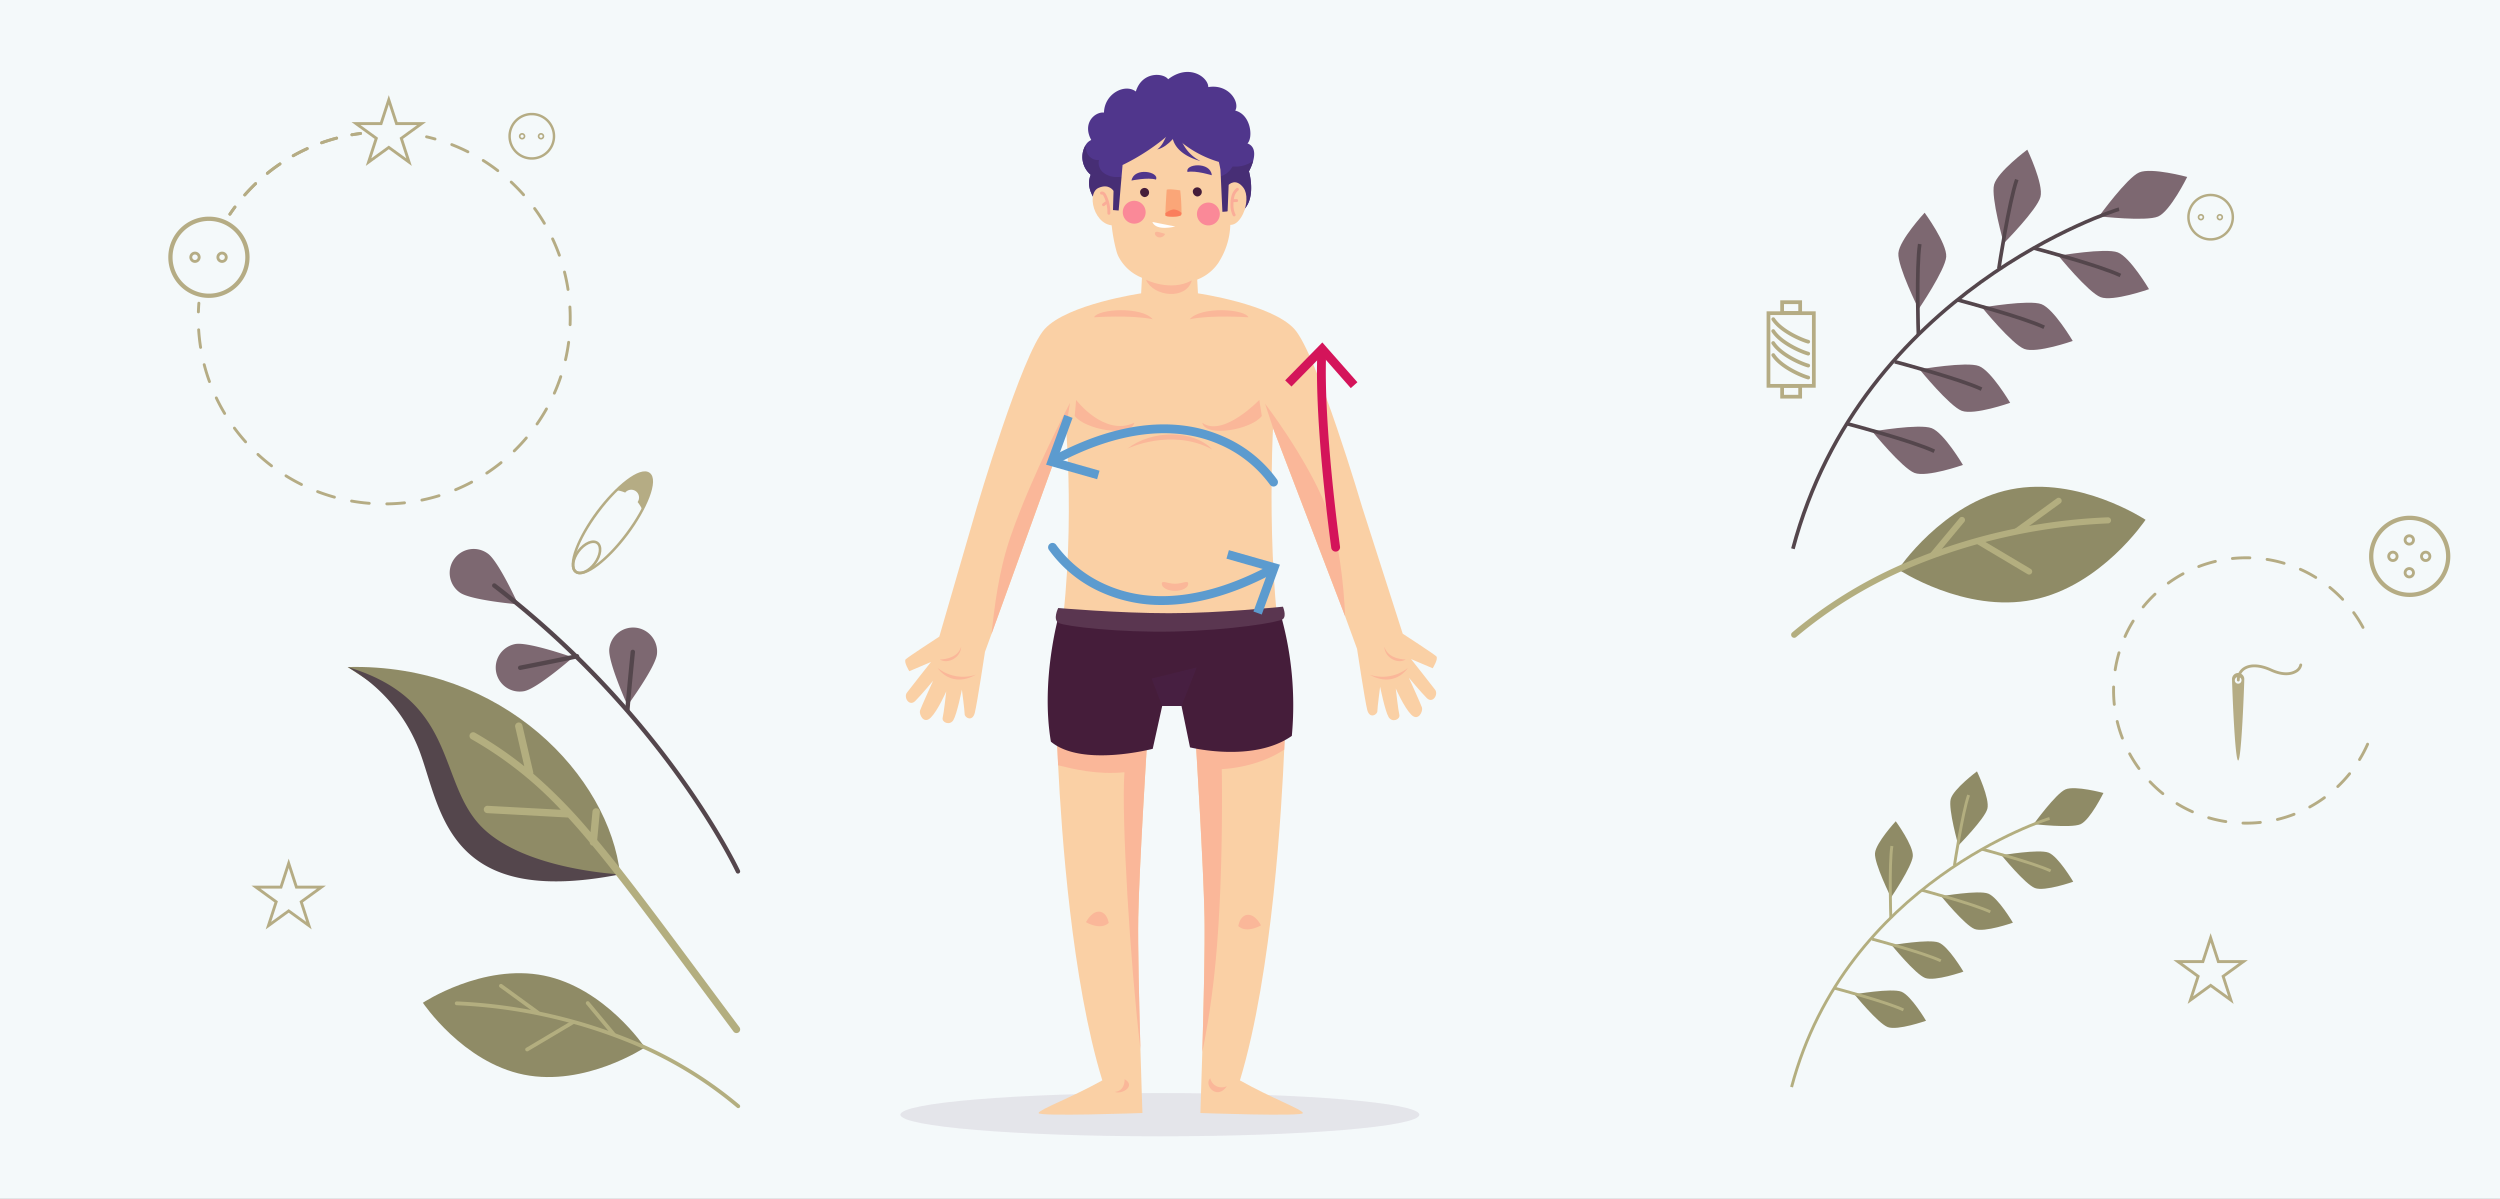 <svg xmlns="http://www.w3.org/2000/svg" width="604" height="289.631" viewBox="0 0 604 289.631">
  <rect x="0" y="0" width="604" height="289.631" fill="#808080" stroke="none"/>
  <g id="Grupo_56501" data-name="Grupo 56501" transform="translate(-180 -15018.184)">
    <g id="Grupo_55961" data-name="Grupo 55961" transform="translate(58.082 5621.14)">
      <rect id="Rectángulo_5463" data-name="Rectángulo 5463" width="604" height="289.63" transform="translate(121.918 9397.044)" fill="#f4f9fa"/>
      <ellipse id="Elipse_4056" data-name="Elipse 4056" cx="62.687" cy="5.224" rx="62.687" ry="5.224" transform="translate(339.457 9661.129)" fill="#502960" opacity="0.1" style="mix-blend-mode: multiply;isolation: isolate"/>
      <g id="Grupo_55953" data-name="Grupo 55953" transform="translate(340.609 9414.424)">
        <path id="Trazado_107191" data-name="Trazado 107191" d="M502.2,9442.967a12.263,12.263,0,0,1-1.018,2.513s3.21,10.91-6.021,10.91L467,9455.521s-6.049-4.477-4.036-9.209a5.6,5.6,0,0,1-1.245-7.16,2.906,2.906,0,0,1,1.367-1.245c-2.25-4.143.946-6.861,3.074-6.626.121-4.612,5.089-7.1,7.694-5.089,1.537-4.968,6.739-4.5,7.807-2.961,5.089-3.9,9.7-.47,9.7,1.894,4.975-.825,7.693,3.672,6.512,5.679,3.786.947,4.376,6.513,2.961,7.929C502.689,9439.437,502.638,9441.358,502.2,9442.967Z" transform="translate(-418.13 -9421.463)" fill="#50368c"/>
        <path id="Trazado_107192" data-name="Trazado 107192" d="M501.179,9452.645s3.21,10.911-6.021,10.911L467,9462.688s-6.049-4.477-4.036-9.21a5.6,5.6,0,0,1-1.245-7.159,4.746,4.746,0,0,0,.236,1.509,2.835,2.835,0,0,0,3,2.078,3.019,3.019,0,0,0,1.117,3.1,5.205,5.205,0,0,0,3.28,1.011,8.409,8.409,0,0,0,4.968-1.6,2.832,2.832,0,0,1,.89-.526,2.656,2.656,0,0,1,.826-.028,22.669,22.669,0,0,0,5.188-.264c2.021-.342,4.142-.946,6.064-.234,1.509.569,2.641,1.886,4.156,2.447a4.784,4.784,0,0,0,5.758-2.334,7.443,7.443,0,0,0,5-1.345A12.24,12.24,0,0,1,501.179,9452.645Z" transform="translate(-418.13 -9428.63)" fill="#472e75"/>
        <path id="Trazado_107193" data-name="Trazado 107193" d="M499.15,9460.39l.01.688-1.6.129-.464-10.179c-.051-.263-.1-.53-.152-.8-.069-.38-.157-.736-.249-1.089a26.021,26.021,0,0,1-11.537-7.062,51.452,51.452,0,0,1-11.715,7.81l-1.063,12.357-1.423-.051-.291-3.446a38.478,38.478,0,0,0,1.3,11.949,7.176,7.176,0,0,0,.413,1.153,10.855,10.855,0,0,0,5.815,5.31,18.4,18.4,0,0,0,12.142.782,10.885,10.885,0,0,0,6.256-4.42c.107-.163.206-.327.3-.5A17.7,17.7,0,0,0,499.15,9460.39Z" transform="translate(-420.922 -9427.406)" fill="#fad0a5"/>
        <path id="Trazado_107194" data-name="Trazado 107194" d="M528.817,9589.821c.861,1.152-.576,3.452-2.014,2.014s-4.321-4.9-4.321-4.9,2.883,6.335,3.167,7.2-.861,3.452-2.59,1.723-3.744-6.334-3.744-6.334.576,5.181.86,6.334-1.722,2.015-2.59.576-2.05-7.337-2.05-7.337-.668,5.046-.668,5.906-1.88,1.972-2.455-.334-2.449-14.711-2.449-14.711l-2.882-7.879-17.422-45.491s-1.929,35.729,3.167,60.751c-2.4.121-4.7.227-6.911.32l.092.548s-6.49.384-21.351.121c-14.86.263-21.351-.121-21.351-.121l.093-.548c-2.206-.094-4.505-.2-6.911-.32,6.014-26.879,3.167-60.751,3.167-60.751l-18.042,49.848-1.544,4.234s-1.879,12.4-2.455,14.711-2.456,1.2-2.456.334-.668-5.907-.668-5.907-1.189,5.9-2.05,7.338-2.882.577-2.591-.576.86-6.335.86-6.335-2.013,4.612-3.743,6.335-2.875-.861-2.591-1.723,3.167-7.2,3.167-7.2-2.875,3.459-4.321,4.9-2.875-.861-2.013-2.015,5.815-7.408,5.815-7.408l-5.239,2.228s-1.437-2.306-.861-2.883,8.107-5.473,8.107-5.473l9.031-31.108S429,9508.744,434.474,9502.7s23.322-8.641,23.322-8.641l.284-5.473,2.676-.221.114-.641,3.786.313,3.794-.313.106.641,2.676.221.292,5.473s17.849,2.591,23.315,8.641,16.412,43.186,16.412,43.186l9.743,30.4s7.537,4.9,8.114,5.473-.868,2.884-.868,2.884L523,9582.412S527.956,9588.668,528.817,9589.821Z" transform="translate(-400.788 -9440.567)" fill="#fad0a5"/>
        <path id="Trazado_107195" data-name="Trazado 107195" d="M509.074,9468.662c3.652,2.752,6.859-5.48,4.6-8.447-1.863-2.445-3.546-.674-3.546-.674l-.26,6.479-.907.346" transform="translate(-431.974 -9432.263)" fill="#fad0a5"/>
        <path id="Trazado_107196" data-name="Trazado 107196" d="M470.676,9721.569c.249,8.683.491,15.5.491,15.5s-25.316.911-25.087,0,7.785-3.638,15.393-7.886c-7.387-24.056-9.871-59.84-10.675-76.123-.114-2.192-.192-4.035-.248-5.444-.093-2.484-.122-3.879-.122-3.879l21.893,3.337s-1.929,30.255-2.164,42.688C470.035,9696.7,470.363,9710.616,470.676,9721.569Z" transform="translate(-413.845 -9485.546)" fill="#fad0a5"/>
        <path id="Trazado_107197" data-name="Trazado 107197" d="M472.438,9721.569c-2.448-20.3-4.635-56.107-3.859-66.832-6.555.669-12.426-.794-16.02-1.676-.114-2.192-.192-4.035-.248-5.444-.093-2.484-.122-3.879-.122-3.879l21.893,3.337s-1.929,30.255-2.164,42.688C471.8,9696.7,472.124,9710.616,472.438,9721.569Z" transform="translate(-415.607 -9485.546)" fill="#fab799"/>
        <path id="Trazado_107198" data-name="Trazado 107198" d="M525.315,9737.07c.227.911-24.77,0-24.77,0s.221-6.4.46-14.689c.317-11.066.664-25.507.532-32.617-.227-12.434-2.129-42.688-2.129-42.688l21.578-3.337s-.036,2.021-.191,5.529c-.574,13.331-2.787,53.783-10.7,79.917C517.6,9733.433,525.088,9736.159,525.315,9737.07Z" transform="translate(-429.22 -9485.546)" fill="#fad0a5"/>
        <path id="Trazado_107199" data-name="Trazado 107199" d="M520.987,9643.738s-.036,2.021-.191,5.529c-6.728,4.513-15.084,4.711-15.084,4.711s.492,25.75-1.5,46.574a206.294,206.294,0,0,1-3.206,21.828c.317-11.066.664-25.507.532-32.617-.227-12.434-2.129-42.688-2.129-42.688Z" transform="translate(-429.22 -9485.546)" fill="#fab799"/>
        <path id="Trazado_107200" data-name="Trazado 107200" d="M471.958,9766.465s2.366,0,2.366-3.076C477.165,9765.045,473.614,9767.176,471.958,9766.465Z" transform="translate(-421.306 -9520.041)" fill="#fab799"/>
        <path id="Trazado_107201" data-name="Trazado 107201" d="M504.167,9763.08a2.811,2.811,0,0,0,4.023,1.893C505.824,9768.523,502.51,9764.736,504.167,9763.08Z" transform="translate(-430.463 -9519.952)" fill="#fab799"/>
        <path id="Trazado_107202" data-name="Trazado 107202" d="M498.453,9461.223a1.1,1.1,0,1,1,1,1.412A1.245,1.245,0,0,1,498.453,9461.223Z" transform="translate(-428.944 -9432.548)" fill="#451d3a"/>
        <path id="Trazado_107203" data-name="Trazado 107203" d="M480.558,9461.422a1.1,1.1,0,1,1,1,1.412A1.242,1.242,0,0,1,480.558,9461.422Z" transform="translate(-423.785 -9432.606)" fill="#451d3a"/>
        <path id="Trazado_107204" data-name="Trazado 107204" d="M499.841,9468.438a2.761,2.761,0,1,0,2.891-2.625A2.762,2.762,0,0,0,499.841,9468.438Z" transform="translate(-429.344 -9434.249)" fill="#fa8998"/>
        <path id="Trazado_107205" data-name="Trazado 107205" d="M474.66,9467.84a2.761,2.761,0,1,0,2.89-2.626A2.759,2.759,0,0,0,474.66,9467.84Z" transform="translate(-422.084 -9434.076)" fill="#fa8998"/>
        <path id="Trazado_107206" data-name="Trazado 107206" d="M471.513,9469.268c-6.071,2.726-9.078-7.087-5.662-8.593,2.539-1.12,3.619.736,3.619.736l-.13,4.622,1.987.172Z" transform="translate(-419.132 -9432.665)" fill="#fad0a5"/>
        <path id="Trazado_107207" data-name="Trazado 107207" d="M505.5,9605.874a80.63,80.63,0,0,1,2.648,29.168c-9.356,6.583-24.6,2.771-24.6,2.771l-2.055-10h-4.666l-2.289,10.352s-17.153,4.506-24.6-1.733c-2.517-14.907,1.9-30.446,1.9-30.446A195.792,195.792,0,0,0,505.5,9605.874Z" transform="translate(-414.733 -9474.63)" fill="#451d3a"/>
        <path id="Trazado_107208" data-name="Trazado 107208" d="M494.286,9595.039c0,.951-1.43,1.721-3.195,1.721s-3.195-.77-3.195-1.721,1.431,0,3.195,0S494.286,9594.089,494.286,9595.039Z" transform="translate(-425.901 -9471.385)" fill="#fab799"/>
        <path id="Trazado_107209" data-name="Trazado 107209" d="M458.352,9536.677l.327-3.878s6.768,8.933,14.06,5.531C471.913,9541.968,460.833,9539.983,458.352,9536.677Z" transform="translate(-417.384 -9453.562)" fill="#fab799"/>
        <path id="Trazado_107210" data-name="Trazado 107210" d="M516.029,9536.677l-.607-3.878s-8.73,9.137-13.78,5.531C502.469,9541.968,513.549,9539.983,516.029,9536.677Z" transform="translate(-429.864 -9453.562)" fill="#fab799"/>
        <path id="Trazado_107211" data-name="Trazado 107211" d="M476.181,9547.97s10.584-5.127,20.506.165C492.222,9543.34,482.134,9543.34,476.181,9547.97Z" transform="translate(-422.524 -9456.94)" fill="#fab799"/>
        <path id="Trazado_107212" data-name="Trazado 107212" d="M449.037,9533.828l-.946,6.057-18.042,49.848c.769-6.456,1.644-15.031,4.761-23.984C439.943,9551.029,449.037,9533.828,449.037,9533.828Z" transform="translate(-409.224 -9453.858)" fill="#fab799"/>
        <path id="Trazado_107213" data-name="Trazado 107213" d="M542.3,9585.445l-17.422-45.492-1.929-5.885s9.921,12.9,14.718,24.8C540.913,9566.928,541.967,9577.845,542.3,9585.445Z" transform="translate(-436.007 -9453.928)" fill="#fab799"/>
        <path id="Trazado_107214" data-name="Trazado 107214" d="M482.518,9492.007s5.953,2.978,11.08.166C492.275,9496.968,484.337,9496.142,482.518,9492.007Z" transform="translate(-424.351 -9441.802)" fill="#fab799"/>
        <path id="Trazado_107215" data-name="Trazado 107215" d="M493.021,9467a1.428,1.428,0,0,1-.1.513c-.342.548-3.623.484-3.758.143a3.067,3.067,0,0,1-.028-.591c.014-1.559.3-5.629.3-5.629.342-.343,3.281.135,3.281.135A53.832,53.832,0,0,1,493.021,9467Z" transform="translate(-426.258 -9432.951)" fill="#faa678"/>
        <path id="Trazado_107216" data-name="Trazado 107216" d="M484.7,9472.4l5.537,1.093S485.588,9474.722,484.7,9472.4Z" transform="translate(-424.98 -9436.148)" fill="#fff"/>
        <path id="Trazado_107217" data-name="Trazado 107217" d="M477.615,9457.483s4.016-.833,5.911-.228C484.435,9455.361,478.221,9454.149,477.615,9457.483Z" transform="translate(-422.937 -9431.245)" fill="#50368c"/>
        <path id="Trazado_107218" data-name="Trazado 107218" d="M502.475,9455.562s-3.919-1.212-5.863-.788C495.887,9452.8,502.189,9452.185,502.475,9455.562Z" transform="translate(-428.397 -9430.603)" fill="#50368c"/>
        <path id="Trazado_107219" data-name="Trazado 107219" d="M452.5,9603.315s-1.421,2.841.158,3.63,14.519,2.367,27.933,2.051,25.251-2.209,26.2-3,0-3,0-3-14.993,1.578-27.461,1.578S452.5,9603.315,452.5,9603.315Z" transform="translate(-415.527 -9473.801)" fill="#5a3650"/>
        <path id="Trazado_107220" data-name="Trazado 107220" d="M487,9632.926l-2.552-6.621,10.889-2.683-3.671,9.3Z" transform="translate(-424.907 -9479.746)" fill="#502960" opacity="0.2" style="mix-blend-mode: multiply;isolation: isolate"/>
        <path id="Trazado_107221" data-name="Trazado 107221" d="M412.549,9619.665s4.253.065,5.155-3.092C417.64,9619.215,414.482,9620.89,412.549,9619.665Z" transform="translate(-404.179 -9477.714)" fill="#fab799"/>
        <path id="Trazado_107222" data-name="Trazado 107222" d="M411.825,9623.816a9.877,9.877,0,0,0,9.214,1.61C416.851,9627.811,413.5,9626.2,411.825,9623.816Z" transform="translate(-403.97 -9479.803)" fill="#fab799"/>
        <path id="Trazado_107223" data-name="Trazado 107223" d="M568.607,9619.665s-4.252.065-5.154-3.092C563.517,9619.215,566.674,9620.89,568.607,9619.665Z" transform="translate(-447.684 -9477.714)" fill="#fab799"/>
        <path id="Trazado_107224" data-name="Trazado 107224" d="M567.687,9623.816a9.877,9.877,0,0,1-9.214,1.61C562.661,9627.811,566.012,9626.2,567.687,9623.816Z" transform="translate(-446.249 -9479.803)" fill="#fab799"/>
        <path id="Trazado_107225" data-name="Trazado 107225" d="M464.888,9504.063s8.993-.631,14.2.474C476.405,9501.382,465.835,9502.013,464.888,9504.063Z" transform="translate(-419.268 -9444.783)" fill="#fab799"/>
        <path id="Trazado_107226" data-name="Trazado 107226" d="M511.573,9504.063s-8.994-.631-14.2.474C500.055,9501.382,510.626,9502.013,511.573,9504.063Z" transform="translate(-428.633 -9444.783)" fill="#fab799"/>
        <path id="Trazado_107227" data-name="Trazado 107227" d="M486.567,9477.079a1.446,1.446,0,0,0,1.346-.618.232.232,0,0,0,.053-.176c-.021-.087-.12-.123-.206-.147l-1.277-.349C485.033,9475.393,485.44,9476.942,486.567,9477.079Z" transform="translate(-425.225 -9437.107)" fill="#fab799"/>
        <path id="Trazado_107228" data-name="Trazado 107228" d="M493.021,9468.967a1.428,1.428,0,0,1-.1.513c-.342.548-3.623.484-3.758.143a3.067,3.067,0,0,1-.028-.591,4.475,4.475,0,0,1,1.886-.89,2.887,2.887,0,0,1,1.729.612C492.843,9468.824,492.935,9468.9,493.021,9468.967Z" transform="translate(-426.258 -9434.921)" fill="#fa7e5c"/>
        <path id="Trazado_107229" data-name="Trazado 107229" d="M512.1,9467.712a.353.353,0,0,1-.312-.184,5.659,5.659,0,0,1-.558-2.729,7.239,7.239,0,0,1,.245-2.075,3.569,3.569,0,0,1,1.184-1.828.356.356,0,1,1,.438.561,2.915,2.915,0,0,0-.939,1.471,6.579,6.579,0,0,0-.216,1.87,5.017,5.017,0,0,0,.469,2.386.357.357,0,0,1-.139.484A.352.352,0,0,1,512.1,9467.712Z" transform="translate(-432.628 -9432.811)" fill="#faad98"/>
        <path id="Trazado_107230" data-name="Trazado 107230" d="M511.694,9465.37a.356.356,0,0,1-.008-.712l1.041-.021a.352.352,0,0,1,.363.349.356.356,0,0,1-.348.363l-1.04.021Z" transform="translate(-432.659 -9433.911)" fill="#faad98"/>
        <path id="Trazado_107231" data-name="Trazado 107231" d="M469.075,9467.674h-.012a.356.356,0,0,1-.344-.368,8.538,8.538,0,0,0-.9-4.1,1.2,1.2,0,0,0-.232-.352.227.227,0,0,0-.18-.07.356.356,0,1,1-.193-.685.914.914,0,0,1,.848.226,1.817,1.817,0,0,1,.394.563,9.26,9.26,0,0,1,.972,4.438A.356.356,0,0,1,469.075,9467.674Z" transform="translate(-419.864 -9433.172)" fill="#faad98"/>
        <path id="Trazado_107232" data-name="Trazado 107232" d="M467.979,9466.512a.355.355,0,0,1-.225-.632,8.236,8.236,0,0,1,.848-.6.356.356,0,1,1,.374.605,7.461,7.461,0,0,0-.773.55A.35.35,0,0,1,467.979,9466.512Z" transform="translate(-420.056 -9434.079)" fill="#faad98"/>
        <path id="Trazado_107233" data-name="Trazado 107233" d="M489.226,9439.483s-.606,4.243-2.88,5.911c2.956-.682,5.23-4.4,5.23-4.4" transform="translate(-425.454 -9426.659)" fill="#50368c"/>
        <path id="Trazado_107234" data-name="Trazado 107234" d="M491.451,9442.252s-.683,4.623,6.82,6.744a9.532,9.532,0,0,1-5-6.214" transform="translate(-426.922 -9427.457)" fill="#50368c"/>
        <path id="Trazado_107235" data-name="Trazado 107235" d="M462.16,9709.061s3.414,2.087,5.5.19C467.091,9706.027,464.246,9705.268,462.16,9709.061Z" transform="translate(-418.481 -9503.644)" fill="#fab799"/>
        <path id="Trazado_107236" data-name="Trazado 107236" d="M519.361,9710.128s-3.414,2.085-5.5.188C514.429,9707.094,517.274,9706.334,519.361,9710.128Z" transform="translate(-433.387 -9503.951)" fill="#fab799"/>
      </g>
      <g id="Grupo_55960" data-name="Grupo 55960" transform="translate(374.647 9479.779)">
        <g id="Grupo_55955" data-name="Grupo 55955" transform="translate(0.48 48.418)">
          <path id="Trazado_107237" data-name="Trazado 107237" d="M476.858,9596.338a35.2,35.2,0,0,1-14.315-2.9,31.149,31.149,0,0,1-13.085-10.473,1.068,1.068,0,0,1,1.8-1.149h0a29.585,29.585,0,0,0,12.253,9.715c10.942,4.776,24.521,3.134,39.271-4.753a1.067,1.067,0,1,1,1.006,1.882C493.078,9594.388,484.106,9596.338,476.858,9596.338Z" transform="translate(-449.29 -9581.325)" fill="#5c9bcf"/>
          <g id="Grupo_55954" data-name="Grupo 55954" transform="translate(43.104 1.768)">
            <path id="Trazado_107238" data-name="Trazado 107238" d="M518.38,9599.363l-2.008-.73,3.611-9.889-10.127-2.879.586-2.056,12.333,3.509Z" transform="translate(-509.855 -9583.81)" fill="#5c9bcf"/>
          </g>
        </g>
        <g id="Grupo_55957" data-name="Grupo 55957" transform="translate(0 17.489)">
          <path id="Trazado_107239" data-name="Trazado 107239" d="M503.961,9556.125a1.067,1.067,0,0,1-.9-.492h0a29.59,29.59,0,0,0-12.254-9.714c-10.942-4.778-24.521-3.135-39.272,4.753a1.067,1.067,0,1,1-1.006-1.882c19.454-10.406,33.167-8.342,41.245-4.778a31.152,31.152,0,0,1,13.086,10.472,1.067,1.067,0,0,1-.9,1.642Z" transform="translate(-449.004 -9538.803)" fill="#5c9bcf"/>
          <g id="Grupo_55956" data-name="Grupo 55956">
            <path id="Trazado_107240" data-name="Trazado 107240" d="M453.01,9537.867l2.008.73-3.611,9.889,10.128,2.879-.586,2.056-12.333-3.509Z" transform="translate(-448.615 -9537.867)" fill="#5c9bcf"/>
          </g>
        </g>
        <g id="Grupo_55959" data-name="Grupo 55959" transform="translate(57.764)">
          <path id="Trazado_107241" data-name="Trazado 107241" d="M544.82,9564.295a1.067,1.067,0,0,1-.789-.885c-.041-.293-4.109-29.537-3.357-47.344a1.067,1.067,0,0,1,2.133.09c-.743,17.615,3.3,46.666,3.339,46.958a1.065,1.065,0,0,1-1.326,1.181Z" transform="translate(-532.893 -9513.799)" fill="#d4145a"/>
          <g id="Grupo_55958" data-name="Grupo 55958">
            <path id="Trazado_107242" data-name="Trazado 107242" d="M547.235,9522.913l-1.6,1.414-6.958-7.9-7.371,7.518-1.525-1.5,8.98-9.153Z" transform="translate(-529.779 -9513.294)" fill="#d4145a"/>
          </g>
        </g>
      </g>
    </g>
    <g id="Grupo_55280" data-name="Grupo 55280" transform="translate(-275.243 12177.511)">
      <g id="Grupo_55168" data-name="Grupo 55168" transform="translate(887.983 2958.271)">
        <path id="Trazado_104473" data-name="Trazado 104473" d="M2409.914,3043.5c16.5-3.311,32.554,7.342,32.554,7.342s-10.7,16.02-27.2,19.331-32.554-7.342-32.554-7.342S2393.413,3046.807,2409.914,3043.5Z" transform="translate(-2356.842 -3042.858)" fill="#8f8b66"/>
        <path id="Trazado_104474" data-name="Trazado 104474" d="M2298.074,3096.3a.736.736,0,0,1-.356-1.266,109.332,109.332,0,0,1,26.242-16.336,138.884,138.884,0,0,1,50.016-11.492.736.736,0,1,1,.054,1.47,139.38,139.38,0,0,0-49.466,11.363,107.826,107.826,0,0,0-25.854,16.082A.736.736,0,0,1,2298.074,3096.3Z" transform="translate(-2297.478 -3059.818)" fill="#b3ae7f"/>
        <path id="Trazado_104475" data-name="Trazado 104475" d="M2475.9,3060.29a.735.735,0,0,1-.294-1.317l9.917-7.205a.736.736,0,1,1,.865,1.191l-9.917,7.2A.734.734,0,0,1,2475.9,3060.29Z" transform="translate(-2421.331 -3048.965)" fill="#b3ae7f"/>
        <path id="Trazado_104476" data-name="Trazado 104476" d="M2456.8,3092.543a.722.722,0,0,1-.238-.09l-12.333-7.339a.736.736,0,0,1,.752-1.265l12.333,7.339a.736.736,0,0,1-.515,1.355Z" transform="translate(-2399.437 -3071.335)" fill="#b3ae7f"/>
        <path id="Trazado_104477" data-name="Trazado 104477" d="M2408.677,3076.747a.735.735,0,0,1-.426-1.193l6.949-8.341a.736.736,0,1,1,1.13.942l-6.949,8.34A.735.735,0,0,1,2408.677,3076.747Z" transform="translate(-2374.511 -3059.637)" fill="#b3ae7f"/>
      </g>
      <g id="Grupo_55190" data-name="Grupo 55190" transform="translate(887.983 2876.828)">
        <path id="Trazado_104478" data-name="Trazado 104478" d="M2476.624,2874.8c-2.94,1.263-14.272-.049-14.272-.049s6.759-9.335,9.7-10.6,11.6,1.09,11.6,1.09S2479.564,2873.54,2476.624,2874.8Z" transform="translate(-2387.965 -2858.646)" fill="#7d6871"/>
        <g id="Grupo_55170" data-name="Grupo 55170" transform="translate(0 13.954)">
          <g id="Grupo_55169" data-name="Grupo 55169">
            <path id="Trazado_104479" data-name="Trazado 104479" d="M2218.126,2975.421l-.859-.228c16.654-62.809,78.532-82.24,79.137-82.361l.175.871C2295.979,2893.823,2234.653,2913.09,2218.126,2975.421Z" transform="translate(-2217.267 -2892.832)" fill="#54464c"/>
          </g>
        </g>
        <g id="Grupo_55173" data-name="Grupo 55173" transform="translate(58.465 23.345)">
          <path id="Trazado_104480" data-name="Trazado 104480" d="M2440.206,2938.624c-2.986-1.149-10.181-10-10.181-10s11.357-1.962,14.343-.812,7.543,8.883,7.543,8.883S2443.192,2939.772,2440.206,2938.624Z" transform="translate(-2423.914 -2926.333)" fill="#7d6871"/>
          <g id="Grupo_55172" data-name="Grupo 55172">
            <g id="Grupo_55171" data-name="Grupo 55171">
              <path id="Trazado_104481" data-name="Trazado 104481" d="M2430.79,2931.23c-5.218-2.47-20.743-6.557-20.9-6.6l.225-.859c.641.168,15.761,4.149,21.053,6.654Z" transform="translate(-2409.891 -2923.773)" fill="#54464c"/>
            </g>
          </g>
        </g>
        <g id="Grupo_55176" data-name="Grupo 55176" transform="translate(40.04 35.859)">
          <path id="Trazado_104482" data-name="Trazado 104482" d="M2379.5,2979.855c-2.986-1.149-10.181-10-10.181-10s11.356-1.961,14.343-.812,7.543,8.883,7.543,8.883S2382.49,2981,2379.5,2979.855Z" transform="translate(-2363.212 -2967.565)" fill="#7d6871"/>
          <g id="Grupo_55175" data-name="Grupo 55175">
            <g id="Grupo_55174" data-name="Grupo 55174">
              <path id="Trazado_104483" data-name="Trazado 104483" d="M2370.087,2972.462c-5.218-2.47-20.743-6.557-20.9-6.6l.226-.859c.641.168,15.761,4.149,21.054,6.654Z" transform="translate(-2349.188 -2965.005)" fill="#54464c"/>
            </g>
          </g>
        </g>
        <g id="Grupo_55179" data-name="Grupo 55179" transform="translate(24.918 50.807)">
          <path id="Trazado_104484" data-name="Trazado 104484" d="M2329.682,3029.1c-2.987-1.149-10.181-10-10.181-10s11.357-1.961,14.343-.812,7.543,8.883,7.543,8.883S2332.668,3030.254,2329.682,3029.1Z" transform="translate(-2313.39 -3016.814)" fill="#7d6871"/>
          <g id="Grupo_55178" data-name="Grupo 55178">
            <g id="Grupo_55177" data-name="Grupo 55177">
              <path id="Trazado_104485" data-name="Trazado 104485" d="M2320.265,3021.711c-5.219-2.47-20.743-6.557-20.9-6.6l.225-.859c.641.168,15.761,4.149,21.054,6.654Z" transform="translate(-2299.366 -3014.254)" fill="#54464c"/>
            </g>
          </g>
        </g>
        <g id="Grupo_55182" data-name="Grupo 55182" transform="translate(13.505 65.813)">
          <path id="Trazado_104486" data-name="Trazado 104486" d="M2292.078,3078.544c-2.986-1.149-10.181-10-10.181-10s11.356-1.961,14.343-.812,7.543,8.883,7.543,8.883S2295.064,3079.694,2292.078,3078.544Z" transform="translate(-2275.785 -3066.254)" fill="#7d6871"/>
          <g id="Grupo_55181" data-name="Grupo 55181">
            <g id="Grupo_55180" data-name="Grupo 55180">
              <path id="Trazado_104487" data-name="Trazado 104487" d="M2282.661,3071.151c-5.218-2.47-20.743-6.557-20.9-6.6l.226-.859c.641.168,15.761,4.149,21.054,6.654Z" transform="translate(-2261.761 -3063.694)" fill="#54464c"/>
            </g>
          </g>
        </g>
        <g id="Grupo_55186" data-name="Grupo 55186" transform="translate(48.898)">
          <g id="Grupo_55184" data-name="Grupo 55184">
            <g id="Grupo_55183" data-name="Grupo 55183">
              <path id="Trazado_104488" data-name="Trazado 104488" d="M2389.706,2858.29c-.822,3.093-8.853,11.195-8.853,11.195s-3.168-11.081-2.345-14.173,8.022-8.452,8.022-8.452S2390.529,2855.2,2389.706,2858.29Z" transform="translate(-2378.372 -2846.859)" fill="#7d6871"/>
            </g>
          </g>
          <g id="Grupo_55185" data-name="Grupo 55185" transform="translate(0.837 7.077)">
            <path id="Trazado_104489" data-name="Trazado 104489" d="M2382.009,2891.954l-.879-.133c.1-.655,2.435-16.115,4.359-21.646l.839.292C2384.432,2875.92,2382.033,2891.793,2382.009,2891.954Z" transform="translate(-2381.13 -2870.175)" fill="#54464c"/>
          </g>
        </g>
        <g id="Grupo_55189" data-name="Grupo 55189" transform="translate(25.902 15.238)">
          <path id="Trazado_104490" data-name="Trazado 104490" d="M2314.169,2907.721c-.243,3.191-6.658,12.624-6.658,12.624s-5.139-10.315-4.9-13.506,6.344-9.776,6.344-9.776S2314.412,2904.531,2314.169,2907.721Z" transform="translate(-2302.606 -2897.063)" fill="#7d6871"/>
          <g id="Grupo_55188" data-name="Grupo 55188" transform="translate(4.224 7.499)">
            <g id="Grupo_55187" data-name="Grupo 55187">
              <path id="Trazado_104491" data-name="Trazado 104491" d="M2316.7,2943.848c-.023-.662-.551-16.289.33-22.078l.878.134c-.868,5.707-.325,21.752-.32,21.913Z" transform="translate(-2316.524 -2921.77)" fill="#54464c"/>
            </g>
          </g>
        </g>
      </g>
      <g id="Grupo_55192" data-name="Grupo 55192" transform="translate(965.536 2975.087)">
        <g id="Grupo_55191" data-name="Grupo 55191">
          <path id="Trazado_104492" data-name="Trazado 104492" d="M2455.377,3236.455q-.4,0-.8-.01a.351.351,0,0,1-.342-.359.359.359,0,0,1,.359-.341,32.309,32.309,0,0,0,4.148-.167.35.35,0,0,1,.074.7A32.93,32.93,0,0,1,2455.377,3236.455Zm-4.973-.384a.373.373,0,0,1-.054,0,32.305,32.305,0,0,1-4.14-.928.35.35,0,1,1,.2-.672,31.569,31.569,0,0,0,4.05.907.35.35,0,0,1-.053.7Zm12.508-.507a.35.35,0,0,1-.082-.69,31.523,31.523,0,0,0,3.961-1.236.35.35,0,1,1,.252.653,32.246,32.246,0,0,1-4.049,1.263A.352.352,0,0,1,2462.912,3235.564Zm-20.545-1.859a.346.346,0,0,1-.142-.031,32.423,32.423,0,0,1-3.756-1.975.35.35,0,1,1,.366-.6,31.747,31.747,0,0,0,3.675,1.933.35.35,0,0,1-.142.67Zm28.356-1.156a.35.35,0,0,1-.168-.657,31.86,31.86,0,0,0,3.5-2.225.35.35,0,0,1,.413.565,32.475,32.475,0,0,1-3.582,2.273A.345.345,0,0,1,2470.723,3232.549Zm-35.5-3.222a.351.351,0,0,1-.22-.078,32.7,32.7,0,0,1-3.117-2.879.35.35,0,1,1,.508-.482,31.974,31.974,0,0,0,3.05,2.817.35.35,0,0,1-.22.622Zm42.264-1.719a.35.35,0,0,1-.242-.6,32.023,32.023,0,0,0,2.813-3.053.35.35,0,1,1,.545.439,32.666,32.666,0,0,1-2.874,3.121A.349.349,0,0,1,2477.487,3227.608Zm-48.033-4.351a.35.35,0,0,1-.283-.145,32.618,32.618,0,0,1-2.268-3.583.35.35,0,0,1,.615-.335,31.808,31.808,0,0,0,2.219,3.506.35.35,0,0,1-.282.556Zm53.294-2.167a.35.35,0,0,1-.3-.533,31.735,31.735,0,0,0,1.928-3.677.35.35,0,0,1,.64.283,32.285,32.285,0,0,1-1.97,3.759A.35.35,0,0,1,2482.748,3221.09Zm-57.3-5.183a.35.35,0,0,1-.327-.224,32.254,32.254,0,0,1-1.259-4.052.35.35,0,1,1,.681-.163,31.594,31.594,0,0,0,1.231,3.963.351.351,0,0,1-.326.476Zm-1.953-8.144a.35.35,0,0,1-.348-.314,32.93,32.93,0,0,1-.176-3.4q0-.422.011-.841a.35.35,0,1,1,.7.017q-.01.411-.01.824a32.274,32.274,0,0,0,.172,3.324.35.35,0,0,1-.312.384Zm.217-8.372a.319.319,0,0,1-.055,0,.35.35,0,0,1-.292-.4,32.25,32.25,0,0,1,.932-4.139.35.35,0,0,1,.671.2,31.56,31.56,0,0,0-.912,4.049A.35.35,0,0,1,2423.714,3199.39Zm2.375-8.033a.35.35,0,0,1-.32-.493,32.407,32.407,0,0,1,1.98-3.754.35.35,0,1,1,.6.367,31.781,31.781,0,0,0-1.937,3.672A.35.35,0,0,1,2426.09,3191.358Zm57.492-2.2a.35.35,0,0,1-.308-.184,31.891,31.891,0,0,0-2.212-3.513.35.35,0,0,1,.567-.411,32.466,32.466,0,0,1,2.261,3.591.35.35,0,0,1-.307.517Zm-53.107-4.942a.35.35,0,0,1-.272-.57,32.79,32.79,0,0,1,2.882-3.113.35.35,0,1,1,.482.508,32.094,32.094,0,0,0-2.82,3.046A.349.349,0,0,1,2430.475,3184.219Zm48.191-1.84a.35.35,0,0,1-.254-.11,32.016,32.016,0,0,0-3.043-2.824.35.35,0,1,1,.442-.543,32.77,32.77,0,0,1,3.11,2.886.35.35,0,0,1-.254.591Zm-42.113-3.922a.35.35,0,0,1-.206-.634,32.454,32.454,0,0,1,3.586-2.263.35.35,0,1,1,.334.615,31.786,31.786,0,0,0-3.508,2.215A.347.347,0,0,1,2436.553,3178.456Zm35.614-1.363a.349.349,0,0,1-.183-.052,31.7,31.7,0,0,0-3.67-1.941.35.35,0,0,1,.286-.639,32.5,32.5,0,0,1,3.75,1.984.35.35,0,0,1-.184.648Zm-28.259-2.631a.35.35,0,0,1-.125-.677,32.314,32.314,0,0,1,4.053-1.254.35.35,0,0,1,.163.681,31.5,31.5,0,0,0-3.965,1.227A.349.349,0,0,1,2443.908,3174.462Zm20.613-.79a.354.354,0,0,1-.1-.015,31.646,31.646,0,0,0-4.049-.917.35.35,0,1,1,.11-.691,32.327,32.327,0,0,1,4.139.938.35.35,0,0,1-.1.686Zm-12.467-1.152a.35.35,0,0,1-.035-.7,32.829,32.829,0,0,1,4.239-.16.35.35,0,0,1-.019.7,32.577,32.577,0,0,0-4.148.157Z" transform="translate(-2422.974 -3171.649)" fill="#b5ac84"/>
        </g>
      </g>
      <g id="Grupo_55199" data-name="Grupo 55199" transform="translate(1027.61 2965.27)">
        <g id="Grupo_55198" data-name="Grupo 55198">
          <g id="Grupo_55193" data-name="Grupo 55193">
            <path id="Trazado_104493" data-name="Trazado 104493" d="M2617.034,3256.625a9.817,9.817,0,1,1,9.817-9.817A9.828,9.828,0,0,1,2617.034,3256.625Zm0-18.6a8.783,8.783,0,1,0,8.783,8.784A8.794,8.794,0,0,0,2617.034,3238.024Z" transform="translate(-2607.217 -3236.991)" fill="#b5ac84"/>
          </g>
          <g id="Grupo_55194" data-name="Grupo 55194" transform="translate(4.403 8.461)">
            <path id="Trazado_104494" data-name="Trazado 104494" d="M2623.078,3267.58a1.355,1.355,0,1,1,1.355-1.356A1.357,1.357,0,0,1,2623.078,3267.58Zm0-2.022a.667.667,0,1,0,.667.667A.667.667,0,0,0,2623.078,3265.558Z" transform="translate(-2621.723 -3264.869)" fill="#b5ac84"/>
          </g>
          <g id="Grupo_55195" data-name="Grupo 55195" transform="translate(12.325 8.461)">
            <path id="Trazado_104495" data-name="Trazado 104495" d="M2649.18,3267.58a1.355,1.355,0,1,1,1.355-1.356A1.357,1.357,0,0,1,2649.18,3267.58Zm0-2.022a.667.667,0,1,0,.667.667A.667.667,0,0,0,2649.18,3265.558Z" transform="translate(-2647.825 -3264.869)" fill="#b5ac84"/>
          </g>
          <g id="Grupo_55196" data-name="Grupo 55196" transform="translate(8.364 4.5)">
            <path id="Trazado_104496" data-name="Trazado 104496" d="M2634.774,3253.173a1.355,1.355,0,1,1,1.356,1.355A1.357,1.357,0,0,1,2634.774,3253.173Zm2.022,0a.667.667,0,1,0-.666.667A.667.667,0,0,0,2636.8,3253.173Z" transform="translate(-2634.774 -3251.818)" fill="#b5ac84"/>
          </g>
          <g id="Grupo_55197" data-name="Grupo 55197" transform="translate(8.364 12.423)">
            <path id="Trazado_104497" data-name="Trazado 104497" d="M2634.774,3279.275a1.355,1.355,0,1,1,1.356,1.355A1.357,1.357,0,0,1,2634.774,3279.275Zm2.022,0a.667.667,0,1,0-.666.667A.667.667,0,0,0,2636.8,3279.275Z" transform="translate(-2634.774 -3277.92)" fill="#b5ac84"/>
          </g>
        </g>
      </g>
      <g id="Grupo_55218" data-name="Grupo 55218" transform="translate(495.904 2863.655)">
        <g id="Grupo_55217" data-name="Grupo 55217" transform="translate(0 0)">
          <g id="Grupo_55203" data-name="Grupo 55203" transform="translate(14.536 8.915)">
            <g id="Grupo_55200" data-name="Grupo 55200" transform="translate(0 17.782)">
              <path id="Trazado_104498" data-name="Trazado 104498" d="M387.486,2939.16a.35.35,0,0,1-.29-.546c.392-.582.8-1.163,1.223-1.727a.35.35,0,0,1,.562.418c-.413.554-.818,1.127-1.2,1.7A.35.35,0,0,1,387.486,2939.16Z" transform="translate(-387.136 -2936.747)" fill="#b5ac84"/>
            </g>
            <g id="Grupo_55201" data-name="Grupo 55201" transform="translate(3.595 1.125)">
              <path id="Trazado_104499" data-name="Trazado 104499" d="M399.329,2896.288a.35.35,0,0,1-.262-.582c.837-.947,1.725-1.873,2.638-2.748a.35.35,0,0,1,.484.505c-.9.862-1.774,1.773-2.6,2.706A.348.348,0,0,1,399.329,2896.288Zm5.455-5.225a.35.35,0,0,1-.22-.622c.985-.8,2.014-1.561,3.059-2.27a.35.35,0,1,1,.393.579c-1.029.7-2.042,1.45-3.012,2.235A.347.347,0,0,1,404.784,2891.063Zm6.25-4.243a.35.35,0,0,1-.172-.655c1.1-.62,2.246-1.2,3.4-1.725a.35.35,0,0,1,.291.637c-1.132.516-2.258,1.088-3.344,1.7A.345.345,0,0,1,411.034,2886.82Zm6.873-3.133a.35.35,0,0,1-.118-.68c1.193-.426,2.417-.806,3.639-1.128a.35.35,0,1,1,.179.677c-1.2.318-2.408.691-3.582,1.11A.348.348,0,0,1,417.907,2883.688Z" transform="translate(-398.979 -2881.868)" fill="#b5ac84"/>
            </g>
            <g id="Grupo_55202" data-name="Grupo 55202" transform="translate(29.481)">
              <path id="Trazado_104500" data-name="Trazado 104500" d="M484.618,2879.175a.35.35,0,0,1-.06-.695c.691-.121,1.4-.228,2.093-.317a.35.35,0,0,1,.088.7c-.687.087-1.38.192-2.061.311A.342.342,0,0,1,484.618,2879.175Z" transform="translate(-484.268 -2878.161)" fill="#b5ac84"/>
            </g>
          </g>
          <g id="Grupo_55207" data-name="Grupo 55207" transform="translate(6.919 9.723)">
            <g id="Grupo_55204" data-name="Grupo 55204" transform="translate(55.137)">
              <path id="Trazado_104501" data-name="Trazado 104501" d="M546.085,2882.048a.349.349,0,0,1-.1-.013c-.667-.189-1.346-.364-2.018-.52a.35.35,0,0,1,.158-.682c.683.159,1.372.337,2.05.528a.35.35,0,0,1-.1.687Z" transform="translate(-543.701 -2880.824)" fill="#b5ac84"/>
            </g>
            <g id="Grupo_55205" data-name="Grupo 55205" transform="translate(0.067 1.883)">
              <path id="Trazado_104502" data-name="Trazado 104502" d="M408.071,2974.529a.35.35,0,0,1,0-.7c1.41-.019,2.833-.105,4.228-.256a.35.35,0,1,1,.075.7c-1.417.153-2.861.24-4.293.26Zm-4.266-.141h-.029c-1.427-.114-2.863-.3-4.267-.547a.35.35,0,1,1,.122-.689c1.382.244,2.8.426,4.2.538a.35.35,0,0,1-.028.7Zm12.743-.776a.35.35,0,0,1-.07-.693c1.379-.284,2.759-.637,4.1-1.051a.35.35,0,0,1,.206.669c-1.365.42-2.767.78-4.168,1.068A.355.355,0,0,1,416.549,2973.612Zm-21.14-.71a.349.349,0,0,1-.094-.012c-1.377-.382-2.752-.836-4.086-1.347a.35.35,0,0,1,.251-.654c1.313.5,2.666.95,4.022,1.327a.35.35,0,0,1-.094.687Zm29.291-1.8a.35.35,0,0,1-.134-.674c1.3-.539,2.585-1.149,3.828-1.812a.35.35,0,0,1,.329.618c-1.263.673-2.571,1.292-3.888,1.84A.345.345,0,0,1,424.7,2971.1Zm-37.254-1.257a.346.346,0,0,1-.156-.037c-1.278-.636-2.542-1.343-3.756-2.1a.35.35,0,1,1,.37-.594c1.2.745,2.439,1.44,3.7,2.067a.35.35,0,0,1-.156.663Zm44.78-2.755a.35.35,0,0,1-.194-.642c1.172-.777,2.323-1.619,3.417-2.5a.35.35,0,1,1,.44.545c-1.112.9-2.279,1.754-3.47,2.543A.35.35,0,0,1,432.225,2967.091Zm-52.018-1.755a.348.348,0,0,1-.212-.072c-1.135-.866-2.242-1.8-3.292-2.77a.35.35,0,1,1,.475-.514c1.034.957,2.125,1.875,3.242,2.728a.35.35,0,0,1-.212.628Zm58.652-3.606a.35.35,0,0,1-.245-.6c1.006-.984,1.977-2.028,2.886-3.1a.35.35,0,1,1,.535.452c-.923,1.091-1.909,2.15-2.931,3.15A.348.348,0,0,1,438.859,2961.73Zm-64.912-2.188a.349.349,0,0,1-.261-.116c-.954-1.066-1.866-2.19-2.713-3.34a.35.35,0,0,1,.564-.415c.834,1.132,1.732,2.238,2.672,3.288a.35.35,0,0,1-.261.583Zm70.42-4.324a.35.35,0,0,1-.287-.55c.8-1.155,1.56-2.363,2.25-3.589a.35.35,0,1,1,.61.343c-.7,1.246-1.469,2.472-2.285,3.646A.349.349,0,0,1,444.367,2955.218Zm-75.479-2.542a.351.351,0,0,1-.3-.17c-.735-1.226-1.419-2.5-2.034-3.791a.35.35,0,0,1,.632-.3c.605,1.27,1.279,2.526,2,3.732a.35.35,0,0,1-.12.48A.345.345,0,0,1,368.888,2952.675Zm79.66-4.892a.341.341,0,0,1-.142-.031.349.349,0,0,1-.178-.461c.57-1.288,1.084-2.617,1.528-3.951a.35.35,0,1,1,.664.221c-.451,1.355-.973,2.706-1.553,4.013A.35.35,0,0,1,448.548,2947.783Zm-83.33-2.807a.35.35,0,0,1-.329-.23c-.489-1.343-.918-2.725-1.277-4.109a.35.35,0,0,1,.678-.175c.352,1.362.775,2.723,1.257,4.044a.351.351,0,0,1-.329.47Zm86.023-5.286a.35.35,0,0,1-.341-.428c.314-1.369.566-2.772.749-4.168a.35.35,0,0,1,.694.09c-.185,1.419-.441,2.844-.761,4.235A.35.35,0,0,1,451.242,2939.691Zm-88.161-2.97a.35.35,0,0,1-.345-.295c-.224-1.409-.384-2.848-.474-4.276a.35.35,0,0,1,.7-.044c.089,1.406.246,2.823.467,4.21a.35.35,0,0,1-.291.4A.328.328,0,0,1,363.08,2936.721Zm89.269-5.485h-.012a.351.351,0,0,1-.337-.363c.019-.536.029-1.081.029-1.618,0-.87-.025-1.751-.076-2.618a.35.35,0,1,1,.7-.041c.051.88.076,1.775.076,2.658,0,.546-.01,1.1-.029,1.643A.35.35,0,0,1,452.349,2931.236Zm-.5-8.515a.35.35,0,0,1-.345-.3c-.214-1.391-.5-2.788-.843-4.151a.35.35,0,1,1,.678-.172c.351,1.385.639,2.8.856,4.217a.35.35,0,0,1-.293.4A.4.4,0,0,1,451.853,2922.721Zm-2.094-8.268a.351.351,0,0,1-.33-.232c-.474-1.324-1.018-2.64-1.617-3.913a.35.35,0,1,1,.634-.3c.608,1.293,1.16,2.63,1.642,3.974a.351.351,0,0,1-.33.469Zm-3.627-7.715a.35.35,0,0,1-.3-.172c-.716-1.209-1.5-2.4-2.329-3.537a.35.35,0,1,1,.566-.412c.842,1.155,1.638,2.364,2.366,3.592a.35.35,0,0,1-.3.529Zm-5.022-6.893a.349.349,0,0,1-.262-.118c-.932-1.053-1.926-2.075-2.954-3.037a.35.35,0,0,1,.478-.512c1.044.977,2.053,2.015,3,3.084a.35.35,0,0,1-.262.582Zm-6.23-5.827a.349.349,0,0,1-.214-.073c-1.114-.86-2.283-1.677-3.473-2.427a.35.35,0,1,1,.373-.592c1.209.762,2.4,1.591,3.527,2.465a.35.35,0,0,1-.214.627Zm-7.217-4.55a.346.346,0,0,1-.157-.038c-1.257-.635-2.559-1.215-3.87-1.727a.35.35,0,0,1,.254-.652c1.332.52,2.655,1.109,3.931,1.754a.35.35,0,0,1-.158.663Z" transform="translate(-362.261 -2887.029)" fill="#b5ac84"/>
            </g>
            <g id="Grupo_55206" data-name="Grupo 55206" transform="translate(0 40.201)">
              <path id="Trazado_104503" data-name="Trazado 104503" d="M362.39,3016.073h-.011a.35.35,0,0,1-.339-.361c.022-.7.062-1.413.116-2.114a.35.35,0,0,1,.7.055c-.054.69-.092,1.39-.114,2.081A.35.35,0,0,1,362.39,3016.073Z" transform="translate(-362.039 -3013.276)" fill="#b5ac84"/>
            </g>
          </g>
          <g id="Grupo_55211" data-name="Grupo 55211" transform="translate(14.536 8.915)">
            <g id="Grupo_55208" data-name="Grupo 55208" transform="translate(0 17.782)">
              <path id="Trazado_104504" data-name="Trazado 104504" d="M387.486,2939.16a.35.35,0,0,1-.29-.546c.392-.582.8-1.163,1.223-1.727a.35.35,0,0,1,.562.418c-.413.554-.818,1.127-1.2,1.7A.35.35,0,0,1,387.486,2939.16Z" transform="translate(-387.136 -2936.747)" fill="#b5ac84"/>
            </g>
            <g id="Grupo_55209" data-name="Grupo 55209" transform="translate(3.595 1.125)">
              <path id="Trazado_104505" data-name="Trazado 104505" d="M399.329,2896.288a.35.35,0,0,1-.262-.582c.837-.947,1.725-1.873,2.638-2.748a.35.35,0,0,1,.484.505c-.9.862-1.774,1.773-2.6,2.706A.348.348,0,0,1,399.329,2896.288Zm5.455-5.225a.35.35,0,0,1-.22-.622c.985-.8,2.014-1.561,3.059-2.27a.35.35,0,1,1,.393.579c-1.029.7-2.042,1.45-3.012,2.235A.347.347,0,0,1,404.784,2891.063Zm6.25-4.243a.35.35,0,0,1-.172-.655c1.1-.62,2.246-1.2,3.4-1.725a.35.35,0,0,1,.291.637c-1.132.516-2.258,1.088-3.344,1.7A.345.345,0,0,1,411.034,2886.82Zm6.873-3.133a.35.35,0,0,1-.118-.68c1.193-.426,2.417-.806,3.639-1.128a.35.35,0,1,1,.179.677c-1.2.318-2.408.691-3.582,1.11A.348.348,0,0,1,417.907,2883.688Z" transform="translate(-398.979 -2881.868)" fill="#b5ac84"/>
            </g>
            <g id="Grupo_55210" data-name="Grupo 55210" transform="translate(29.481)">
              <path id="Trazado_104506" data-name="Trazado 104506" d="M484.618,2879.175a.35.35,0,0,1-.06-.695c.691-.121,1.4-.228,2.093-.317a.35.35,0,0,1,.088.7c-.687.087-1.38.192-2.061.311A.342.342,0,0,1,484.618,2879.175Z" transform="translate(-484.268 -2878.161)" fill="#b5ac84"/>
            </g>
          </g>
          <g id="Grupo_55212" data-name="Grupo 55212" transform="translate(44.282)">
            <path id="Trazado_104507" data-name="Trazado 104507" d="M499.683,2865.886l-5.555-4.036-5.555,4.036,2.122-6.531-5.555-4.036h6.867l2.122-6.531,2.122,6.531h6.867l-5.555,4.036Zm-5.555-4.9,4.224,3.069-1.613-4.965,4.224-3.069h-5.221l-1.613-4.965-1.613,4.965h-5.221l4.224,3.069-1.614,4.965Z" transform="translate(-485.139 -2848.788)" fill="#b5ac84"/>
          </g>
          <g id="Grupo_55216" data-name="Grupo 55216" transform="translate(0 29.359)">
            <g id="Grupo_55213" data-name="Grupo 55213">
              <path id="Trazado_104508" data-name="Trazado 104508" d="M349.06,2965.149a9.817,9.817,0,1,1,9.817-9.816A9.828,9.828,0,0,1,349.06,2965.149Zm0-18.6a8.784,8.784,0,1,0,8.783,8.784A8.794,8.794,0,0,0,349.06,2946.549Z" transform="translate(-339.243 -2945.516)" fill="#b5ac84"/>
            </g>
            <g id="Grupo_55214" data-name="Grupo 55214" transform="translate(5.092 8.461)">
              <path id="Trazado_104509" data-name="Trazado 104509" d="M357.375,2976.1a1.355,1.355,0,1,1,1.355-1.355A1.357,1.357,0,0,1,357.375,2976.1Zm0-2.022a.666.666,0,1,0,.666.666A.667.667,0,0,0,357.375,2974.083Z" transform="translate(-356.019 -2973.394)" fill="#b5ac84"/>
            </g>
            <g id="Grupo_55215" data-name="Grupo 55215" transform="translate(11.637 8.461)">
              <path id="Trazado_104510" data-name="Trazado 104510" d="M378.937,2976.1a1.355,1.355,0,1,1,1.355-1.355A1.357,1.357,0,0,1,378.937,2976.1Zm0-2.022a.666.666,0,1,0,.666.666A.667.667,0,0,0,378.937,2974.083Z" transform="translate(-377.582 -2973.394)" fill="#b5ac84"/>
            </g>
          </g>
        </g>
      </g>
      <g id="Grupo_55246" data-name="Grupo 55246" transform="translate(887.746 3027.036)">
        <path id="Trazado_104511" data-name="Trazado 104511" d="M2480.875,3468.973c-2.326,1-11.289-.039-11.289-.039s5.346-7.384,7.671-8.383,9.177.862,9.177.862S2483.2,3467.974,2480.875,3468.973Z" transform="translate(-2410.746 -3456.194)" fill="#8f8b66"/>
        <g id="Grupo_55220" data-name="Grupo 55220" transform="translate(0 11.037)">
          <g id="Grupo_55219" data-name="Grupo 55219">
            <path id="Trazado_104512" data-name="Trazado 104512" d="M2276.406,3548.56l-.68-.18c13.173-49.681,62.118-65.051,62.6-65.147l.138.689C2337.986,3484.017,2289.478,3499.257,2276.406,3548.56Z" transform="translate(-2275.726 -3483.233)" fill="#b3ae7f"/>
          </g>
        </g>
        <g id="Grupo_55224" data-name="Grupo 55224" transform="translate(46.245 18.465)">
          <path id="Trazado_104513" data-name="Trazado 104513" d="M2452.069,3519.454c-2.362-.909-8.053-7.911-8.053-7.911s8.983-1.552,11.345-.643,5.967,7.026,5.967,7.026S2454.431,3520.363,2452.069,3519.454Z" transform="translate(-2439.182 -3509.732)" fill="#8f8b66"/>
          <g id="Grupo_55223" data-name="Grupo 55223">
            <g id="Grupo_55222" data-name="Grupo 55222">
              <g id="Grupo_55221" data-name="Grupo 55221">
                <path id="Trazado_104514" data-name="Trazado 104514" d="M2444.62,3513.606c-4.127-1.954-16.407-5.186-16.531-5.219l.178-.68c.507.133,12.467,3.283,16.653,5.264Z" transform="translate(-2428.089 -3507.707)" fill="#b3ae7f"/>
              </g>
            </g>
          </g>
        </g>
        <g id="Grupo_55228" data-name="Grupo 55228" transform="translate(31.671 28.364)">
          <path id="Trazado_104515" data-name="Trazado 104515" d="M2404.054,3552.068c-2.362-.909-8.053-7.911-8.053-7.911s8.983-1.552,11.345-.643,5.967,7.026,5.967,7.026S2406.416,3552.977,2404.054,3552.068Z" transform="translate(-2391.167 -3542.346)" fill="#8f8b66"/>
          <g id="Grupo_55227" data-name="Grupo 55227">
            <g id="Grupo_55226" data-name="Grupo 55226">
              <g id="Grupo_55225" data-name="Grupo 55225">
                <path id="Trazado_104516" data-name="Trazado 104516" d="M2396.605,3546.22c-4.128-1.953-16.407-5.186-16.531-5.219l.178-.68c.507.133,12.467,3.282,16.653,5.264Z" transform="translate(-2380.074 -3540.321)" fill="#b3ae7f"/>
              </g>
            </g>
          </g>
        </g>
        <g id="Grupo_55232" data-name="Grupo 55232" transform="translate(19.71 40.188)">
          <path id="Trazado_104517" data-name="Trazado 104517" d="M2364.646,3591.023c-2.362-.909-8.053-7.912-8.053-7.912s8.982-1.552,11.345-.643,5.966,7.026,5.966,7.026S2367.008,3591.932,2364.646,3591.023Z" transform="translate(-2351.759 -3581.302)" fill="#8f8b66"/>
          <g id="Grupo_55231" data-name="Grupo 55231">
            <g id="Grupo_55230" data-name="Grupo 55230">
              <g id="Grupo_55229" data-name="Grupo 55229">
                <path id="Trazado_104518" data-name="Trazado 104518" d="M2357.2,3585.176c-4.128-1.953-16.408-5.186-16.531-5.219l.179-.679c.507.133,12.467,3.282,16.653,5.263Z" transform="translate(-2340.665 -3579.277)" fill="#b3ae7f"/>
              </g>
            </g>
          </g>
        </g>
        <g id="Grupo_55236" data-name="Grupo 55236" transform="translate(10.682 52.057)">
          <path id="Trazado_104519" data-name="Trazado 104519" d="M2334.9,3630.13c-2.362-.909-8.053-7.912-8.053-7.912s8.983-1.551,11.345-.642,5.967,7.026,5.967,7.026S2337.263,3631.039,2334.9,3630.13Z" transform="translate(-2322.014 -3620.408)" fill="#8f8b66"/>
          <g id="Grupo_55235" data-name="Grupo 55235">
            <g id="Grupo_55234" data-name="Grupo 55234">
              <g id="Grupo_55233" data-name="Grupo 55233">
                <path id="Trazado_104520" data-name="Trazado 104520" d="M2327.452,3624.281c-4.127-1.953-16.407-5.186-16.531-5.218l.178-.68c.507.133,12.467,3.282,16.653,5.263Z" transform="translate(-2310.921 -3618.383)" fill="#b3ae7f"/>
              </g>
            </g>
          </g>
        </g>
        <g id="Grupo_55241" data-name="Grupo 55241" transform="translate(38.678)">
          <g id="Grupo_55239" data-name="Grupo 55239">
            <g id="Grupo_55238" data-name="Grupo 55238">
              <g id="Grupo_55237" data-name="Grupo 55237">
                <path id="Trazado_104521" data-name="Trazado 104521" d="M2412.124,3455.912c-.651,2.446-7,8.855-7,8.855s-2.506-8.765-1.855-11.211,6.346-6.686,6.346-6.686S2412.774,3453.466,2412.124,3455.912Z" transform="translate(-2403.158 -3446.87)" fill="#8f8b66"/>
              </g>
            </g>
          </g>
          <g id="Grupo_55240" data-name="Grupo 55240" transform="translate(0.662 5.597)">
            <path id="Trazado_104522" data-name="Trazado 104522" d="M2406.035,3482.538l-.7-.1c.078-.518,1.926-12.747,3.448-17.122l.663.231C2407.952,3469.856,2406.054,3482.412,2406.035,3482.538Z" transform="translate(-2405.34 -3465.312)" fill="#b3ae7f"/>
          </g>
        </g>
        <g id="Grupo_55245" data-name="Grupo 55245" transform="translate(20.488 12.053)">
          <path id="Trazado_104523" data-name="Trazado 104523" d="M2352.375,3495.011c-.193,2.524-5.267,9.985-5.267,9.985s-4.065-8.16-3.872-10.683,5.018-7.732,5.018-7.732S2352.568,3492.487,2352.375,3495.011Z" transform="translate(-2343.229 -3486.581)" fill="#8f8b66"/>
          <g id="Grupo_55244" data-name="Grupo 55244" transform="translate(3.341 5.932)">
            <g id="Grupo_55243" data-name="Grupo 55243">
              <g id="Grupo_55242" data-name="Grupo 55242">
                <path id="Trazado_104524" data-name="Trazado 104524" d="M2354.378,3523.586c-.018-.524-.435-12.884.261-17.463l.695.105c-.686,4.515-.258,17.206-.253,17.333Z" transform="translate(-2354.238 -3506.124)" fill="#b3ae7f"/>
              </g>
            </g>
          </g>
        </g>
      </g>
      <g id="Grupo_55249" data-name="Grupo 55249" transform="translate(563.939 2973.338)">
        <path id="Trazado_104525" data-name="Trazado 104525" d="M641.845,3271.538c2.6,1.869,7.313,12.256,7.313,12.256s-11.483-.981-14.08-2.85a5.794,5.794,0,1,1,6.767-9.406Z" transform="translate(-632.667 -3270.447)" fill="#7d6871"/>
        <path id="Trazado_104526" data-name="Trazado 104526" d="M725.652,3367.8a.533.533,0,0,1-.484-.309c-.171-.37-17.584-37.336-58.705-68.862a.533.533,0,0,1,.649-.847c41.341,31.7,58.852,68.889,59.024,69.261a.533.533,0,0,1-.483.757Z" transform="translate(-656.06 -3289.406)" fill="#54464c"/>
        <g id="Grupo_55247" data-name="Grupo 55247" transform="translate(11.075 22.87)">
          <path id="Trazado_104527" data-name="Trazado 104527" d="M673.909,3345.856c3.148-.575,13.9,3.23,13.9,3.23s-8.67,7.593-11.818,8.168a5.794,5.794,0,0,1-2.084-11.4Z" transform="translate(-669.156 -3345.797)" fill="#7d6871"/>
          <path id="Trazado_104528" data-name="Trazado 104528" d="M687.4,3357.827a.533.533,0,0,1-.1-1.056c9.615-1.889,13.681-2.771,13.721-2.779a.533.533,0,1,1,.226,1.042c-.04.009-4.114.892-13.742,2.783A.5.5,0,0,1,687.4,3357.827Z" transform="translate(-681.493 -3351.496)" fill="#54464c"/>
        </g>
        <g id="Grupo_55248" data-name="Grupo 55248" transform="translate(38.489 18.946)">
          <path id="Trazado_104529" data-name="Trazado 104529" d="M771.01,3339.312c-.358,3.18-7.108,12.376-7.108,12.376s-4.765-10.494-4.407-13.673a5.794,5.794,0,0,1,11.515,1.3Z" transform="translate(-759.476 -3332.869)" fill="#7d6871"/>
          <path id="Trazado_104530" data-name="Trazado 104530" d="M772.76,3365.541h-.043a.533.533,0,0,1-.489-.573c0-.041.334-4.2,1.3-13.96a.533.533,0,0,1,1.061.105c-.969,9.75-1.3,13.9-1.3,13.939A.533.533,0,0,1,772.76,3365.541Z" transform="translate(-768.356 -3345.166)" fill="#54464c"/>
        </g>
      </g>
      <g id="Grupo_55250" data-name="Grupo 55250" transform="translate(539.243 3001.804)">
        <path id="Trazado_104531" data-name="Trazado 104531" d="M589.962,3393.719c37.694-.939,63.225,26.588,65.815,50.087,0,0-22.636-.077-28.8-3.023s-14.233-21.831-15.76-24.954-8.367-13.631-8.367-13.631Z" transform="translate(-589.962 -3393.695)" fill="#8f8b66"/>
        <path id="Trazado_104532" data-name="Trazado 104532" d="M589.962,3393.772c26.112,7.819,21.776,26.81,31.689,37.906s34.126,12.182,34.126,12.182c-41.926,8.271-43.154-15.558-48.459-29.784A39.653,39.653,0,0,0,589.962,3393.772Z" transform="translate(-589.962 -3393.749)" fill="#54464c"/>
        <path id="Trazado_104533" data-name="Trazado 104533" d="M752.151,3511.488q-4.8-6.431-8.956-12.04c-10.592-14.259-18.469-24.862-25.409-33.187l.631-6.7a.888.888,0,1,0-1.769-.166l-.467,4.965a123.446,123.446,0,0,0-13.855-14.139.879.879,0,0,0,0-.385l-2.62-11.295a.888.888,0,0,0-1.73.4l2.2,9.505a95.087,95.087,0,0,0-11.907-8.1.888.888,0,0,0-.891,1.537A91.548,91.548,0,0,1,709,3458.959L691.328,3458a.888.888,0,0,0-.324,1.731.849.849,0,0,0,.228.042l19.439,1.059c.023,0,.044-.009.067-.01,1.7,1.853,3.431,3.844,5.234,6a.88.88,0,0,0,.6.8c.026.009.055.011.083.018,6.744,8.141,14.521,18.607,25.117,32.871q4.176,5.622,8.958,12.042a.888.888,0,0,0,1.424-1.062Z" transform="translate(-657.507 -3424.449)" fill="#b3ae7f"/>
      </g>
      <g id="Grupo_55251" data-name="Grupo 55251" transform="translate(557.411 3075.794)">
        <path id="Trazado_104534" data-name="Trazado 104534" d="M655.576,3597.989c-14.812-2.983-29.23,6.57-29.23,6.57s9.6,14.389,24.409,17.372,29.23-6.57,29.23-6.57S670.389,3600.972,655.576,3597.989Z" transform="translate(-626.346 -3597.412)" fill="#8f8b66"/>
        <path id="Trazado_104535" data-name="Trazado 104535" d="M720.5,3645.592a.461.461,0,0,1-.577-.035,97,97,0,0,0-23.253-14.489,125.331,125.331,0,0,0-44.475-10.252.46.46,0,0,1,.035-.919,126.312,126.312,0,0,1,44.819,10.333,97.951,97.951,0,0,1,23.5,14.648.46.46,0,0,1,.029.65A.467.467,0,0,1,720.5,3645.592Z" transform="translate(-644.042 -3613.072)" fill="#b3ae7f"/>
        <path id="Trazado_104536" data-name="Trazado 104536" d="M696.586,3613.244a.461.461,0,0,1-.538,0l-8.9-6.475a.46.46,0,0,1,.541-.744l8.9,6.475a.46.46,0,0,1,.1.642A.467.467,0,0,1,696.586,3613.244Z" transform="translate(-668.563 -3603.347)" fill="#b3ae7f"/>
        <path id="Trazado_104537" data-name="Trazado 104537" d="M719.617,3635.774a.353.353,0,0,1-.033.021l-11.077,6.581a.46.46,0,1,1-.47-.791L719.115,3635a.46.46,0,0,1,.5.77Z" transform="translate(-683.085 -3623.55)" fill="#b3ae7f"/>
        <path id="Trazado_104538" data-name="Trazado 104538" d="M763.036,3628.069a.46.46,0,0,1-.62-.081l-6.233-7.492a.46.46,0,1,1,.707-.588l6.233,7.492a.46.46,0,0,1-.059.647Z" transform="translate(-716.701 -3612.966)" fill="#b3ae7f"/>
      </g>
      <g id="Grupo_55256" data-name="Grupo 55256" transform="translate(578.064 2867.934)">
        <g id="Grupo_55255" data-name="Grupo 55255" transform="translate(0 0)">
          <g id="Grupo_55252" data-name="Grupo 55252">
            <path id="Trazado_104539" data-name="Trazado 104539" d="M677.16,2901.26a5.661,5.661,0,1,1,5.661-5.661A5.667,5.667,0,0,1,677.16,2901.26Zm0-10.726a5.065,5.065,0,1,0,5.065,5.065A5.071,5.071,0,0,0,677.16,2890.534Z" transform="translate(-671.499 -2889.938)" fill="#b5ac84"/>
          </g>
          <g id="Grupo_55253" data-name="Grupo 55253" transform="translate(2.539 4.879)">
            <path id="Trazado_104540" data-name="Trazado 104540" d="M680.646,2907.577a.782.782,0,1,1,.782-.781A.782.782,0,0,1,680.646,2907.577Zm0-1.166a.384.384,0,1,0,.384.384A.385.385,0,0,0,680.646,2906.412Z" transform="translate(-679.864 -2906.014)" fill="#b5ac84"/>
          </g>
          <g id="Grupo_55254" data-name="Grupo 55254" transform="translate(7.107 4.879)">
            <path id="Trazado_104541" data-name="Trazado 104541" d="M695.7,2907.577a.782.782,0,1,1,.781-.781A.782.782,0,0,1,695.7,2907.577Zm0-1.166a.384.384,0,1,0,.384.384A.385.385,0,0,0,695.7,2906.412Z" transform="translate(-694.916 -2906.014)" fill="#b5ac84"/>
          </g>
        </g>
      </g>
      <g id="Grupo_55261" data-name="Grupo 55261" transform="translate(983.672 2887.486)">
        <g id="Grupo_55260" data-name="Grupo 55260" transform="translate(0 0)">
          <g id="Grupo_55257" data-name="Grupo 55257">
            <path id="Trazado_104542" data-name="Trazado 104542" d="M2522.479,2992.035a5.661,5.661,0,1,1,5.661-5.661A5.667,5.667,0,0,1,2522.479,2992.035Zm0-10.726a5.065,5.065,0,1,0,5.065,5.065A5.07,5.07,0,0,0,2522.479,2981.309Z" transform="translate(-2516.818 -2980.713)" fill="#b5ac84"/>
          </g>
          <g id="Grupo_55258" data-name="Grupo 55258" transform="translate(2.539 4.88)">
            <path id="Trazado_104543" data-name="Trazado 104543" d="M2525.966,2998.353a.781.781,0,1,1,.781-.781A.783.783,0,0,1,2525.966,2998.353Zm0-1.166a.384.384,0,1,0,.384.384A.385.385,0,0,0,2525.966,2997.187Z" transform="translate(-2525.184 -2996.79)" fill="#b5ac84"/>
          </g>
          <g id="Grupo_55259" data-name="Grupo 55259" transform="translate(7.107 4.88)">
            <path id="Trazado_104544" data-name="Trazado 104544" d="M2541.017,2998.353a.781.781,0,1,1,.781-.781A.782.782,0,0,1,2541.017,2998.353Zm0-1.166a.384.384,0,1,0,.384.384A.385.385,0,0,0,2541.017,2997.187Z" transform="translate(-2540.235 -2996.79)" fill="#b5ac84"/>
          </g>
        </g>
      </g>
      <g id="Grupo_55270" data-name="Grupo 55270" transform="translate(882.053 2913.234)">
        <g id="Grupo_55269" data-name="Grupo 55269">
          <g id="Grupo_55262" data-name="Grupo 55262" transform="translate(0 2.651)">
            <path id="Trazado_104545" data-name="Trazado 104545" d="M2253.84,2893.055h-11.861V2874.6h11.861Zm-10.957-.9h10.054V2875.5h-10.054Z" transform="translate(-2241.979 -2874.597)" fill="#b5ac84"/>
          </g>
          <g id="Grupo_55263" data-name="Grupo 55263" transform="translate(3.299)">
            <path id="Trazado_104546" data-name="Trazado 104546" d="M2258.111,2869.358h-5.263v-3.5h5.263Zm-4.359-.9h3.456v-1.689h-3.456Z" transform="translate(-2252.848 -2865.862)" fill="#b5ac84"/>
          </g>
          <g id="Grupo_55264" data-name="Grupo 55264" transform="translate(3.299 20.232)">
            <path id="Trazado_104547" data-name="Trazado 104547" d="M2258.111,2936.017h-5.263v-3.5h5.263Zm-4.359-.9h3.456v-1.688h-3.456Z" transform="translate(-2252.848 -2932.521)" fill="#b5ac84"/>
          </g>
          <g id="Grupo_55265" data-name="Grupo 55265" transform="translate(1.158 4.104)">
            <path id="Trazado_104548" data-name="Trazado 104548" d="M2254.692,2885.729a.469.469,0,0,1-.118-.016c-1.637-.442-6.742-2.6-8.705-5.632a.452.452,0,0,1,.759-.491c1.8,2.779,6.7,4.85,8.182,5.25a.452.452,0,0,1-.117.888Z" transform="translate(-2245.796 -2879.385)" fill="#b5ac84"/>
          </g>
          <g id="Grupo_55266" data-name="Grupo 55266" transform="translate(1.158 6.99)">
            <path id="Trazado_104549" data-name="Trazado 104549" d="M2254.692,2895.237a.458.458,0,0,1-.118-.016c-1.637-.442-6.742-2.6-8.705-5.632a.452.452,0,1,1,.759-.49c1.8,2.779,6.7,4.849,8.182,5.25a.452.452,0,0,1-.117.888Z" transform="translate(-2245.796 -2888.893)" fill="#b5ac84"/>
          </g>
          <g id="Grupo_55267" data-name="Grupo 55267" transform="translate(1.158 9.876)">
            <path id="Trazado_104550" data-name="Trazado 104550" d="M2254.692,2904.745a.448.448,0,0,1-.118-.016c-1.637-.442-6.742-2.6-8.705-5.632a.452.452,0,1,1,.759-.49c1.8,2.779,6.7,4.85,8.182,5.25a.452.452,0,0,1-.117.888Z" transform="translate(-2245.796 -2898.401)" fill="#b5ac84"/>
          </g>
          <g id="Grupo_55268" data-name="Grupo 55268" transform="translate(1.158 12.762)">
            <path id="Trazado_104551" data-name="Trazado 104551" d="M2254.692,2914.254a.438.438,0,0,1-.118-.016c-1.637-.441-6.742-2.6-8.705-5.632a.452.452,0,0,1,.759-.49c1.8,2.779,6.7,4.85,8.182,5.25a.452.452,0,0,1-.117.888Z" transform="translate(-2245.796 -2907.909)" fill="#b5ac84"/>
          </g>
        </g>
      </g>
      <path id="Trazado_104552" data-name="Trazado 104552" d="M2535.051,3256.976a.343.343,0,0,0-.381.3,2.033,2.033,0,0,1-1.1,1.33c-.794.451-2.582,1-5.625-.393-2.7-1.234-5.167-1.354-6.765-.327a3.4,3.4,0,0,0-1.228,1.371c-.023,0-.045-.007-.069-.007a1.483,1.483,0,0,0-1.483,1.482c0,.819.664,19.669,1.483,19.669s1.483-18.851,1.483-19.669a1.476,1.476,0,0,0-.74-1.276,2.724,2.724,0,0,1,.927-.991c1.4-.9,3.622-.761,6.106.374,3.321,1.519,5.342.881,6.251.366a2.682,2.682,0,0,0,1.445-1.854A.344.344,0,0,0,2535.051,3256.976Zm-14.359,4.049a.809.809,0,1,1-1.056-.766,4.22,4.22,0,0,0-.064.7.344.344,0,0,0,.689,0,3.41,3.41,0,0,1,.059-.612A.807.807,0,0,1,2520.693,3261.025Z" transform="translate(-1523.901 -255.989)" fill="#b5ac84"/>
      <g id="Grupo_55275" data-name="Grupo 55275" transform="translate(593.358 2954.551)">
        <g id="Grupo_55274" data-name="Grupo 55274" transform="translate(0)">
          <g id="Grupo_55271" data-name="Grupo 55271">
            <path id="Trazado_104553" data-name="Trazado 104553" d="M722.623,3247.1c-2.379-1.776.785-8.979,5.217-14.917s10.439-11.019,12.817-9.243-.785,8.979-5.217,14.916S725,3248.875,722.623,3247.1Zm17.658-23.656c-1.592-1.188-6.768,2.191-11.937,9.115s-6.937,12.848-5.345,14.037,6.768-2.19,11.937-9.115S741.872,3224.633,740.281,3223.444Z" transform="translate(-721.808 -3222.582)" fill="#b5ac84"/>
          </g>
          <g id="Grupo_55272" data-name="Grupo 55272" transform="translate(0.021 16.685)">
            <path id="Trazado_104554" data-name="Trazado 104554" d="M722.67,3285.388c-1.247-.931-1-3.3.565-5.394s3.764-3.006,5.011-2.075,1,3.3-.565,5.394S723.917,3286.318,722.67,3285.388Zm5.2-6.965c-.932-.7-2.824.2-4.131,1.947s-1.624,3.818-.692,4.514,2.824-.2,4.131-1.947S728.8,3279.118,727.87,3278.423Z" transform="translate(-721.877 -3277.555)" fill="#b5ac84"/>
          </g>
          <g id="Grupo_55273" data-name="Grupo 55273" transform="translate(10.839 0.316)">
            <path id="Trazado_104555" data-name="Trazado 104555" d="M762.2,3228.122a1.886,1.886,0,0,1,.412,2.6,8.886,8.886,0,0,1,1.145,1.869c2.214-4.2,2.946-7.654,1.582-8.672s-4.436.65-7.821,3.939a8.616,8.616,0,0,1,2.095.585A1.885,1.885,0,0,1,762.2,3228.122Z" transform="translate(-757.521 -3223.622)" fill="#b5ac84"/>
          </g>
        </g>
      </g>
      <g id="Grupo_55277" data-name="Grupo 55277" transform="translate(516.001 3048.12)">
        <g id="Grupo_55276" data-name="Grupo 55276" transform="translate(0 0)">
          <path id="Trazado_104556" data-name="Trazado 104556" d="M590.21,3527.056l-5.555-4.036-5.555,4.036,2.122-6.531-5.555-4.036h6.867l2.122-6.531,2.122,6.531h6.867l-5.555,4.036Zm-5.555-4.9,4.224,3.069-1.613-4.965,4.223-3.069h-5.221l-1.613-4.965-1.613,4.965h-5.221l4.224,3.069-1.614,4.965Z" transform="translate(-575.666 -3509.958)" fill="#b5ac84"/>
        </g>
      </g>
      <g id="Grupo_55279" data-name="Grupo 55279" transform="translate(980.344 3066.115)">
        <g id="Grupo_55278" data-name="Grupo 55278">
          <path id="Trazado_104557" data-name="Trazado 104557" d="M2446.089,3637.253l-5.555-4.036-5.555,4.036,2.122-6.531-5.556-4.036h6.867l2.122-6.531,2.122,6.531h6.867l-5.555,4.036Zm-5.555-4.9,4.223,3.068-1.613-4.965,4.224-3.069h-5.221l-1.614-4.965-1.614,4.965H2433.7l4.224,3.069-1.614,4.965Z" transform="translate(-2431.545 -3620.155)" fill="#b5ac84"/>
        </g>
      </g>
    </g>
  </g>
</svg>
